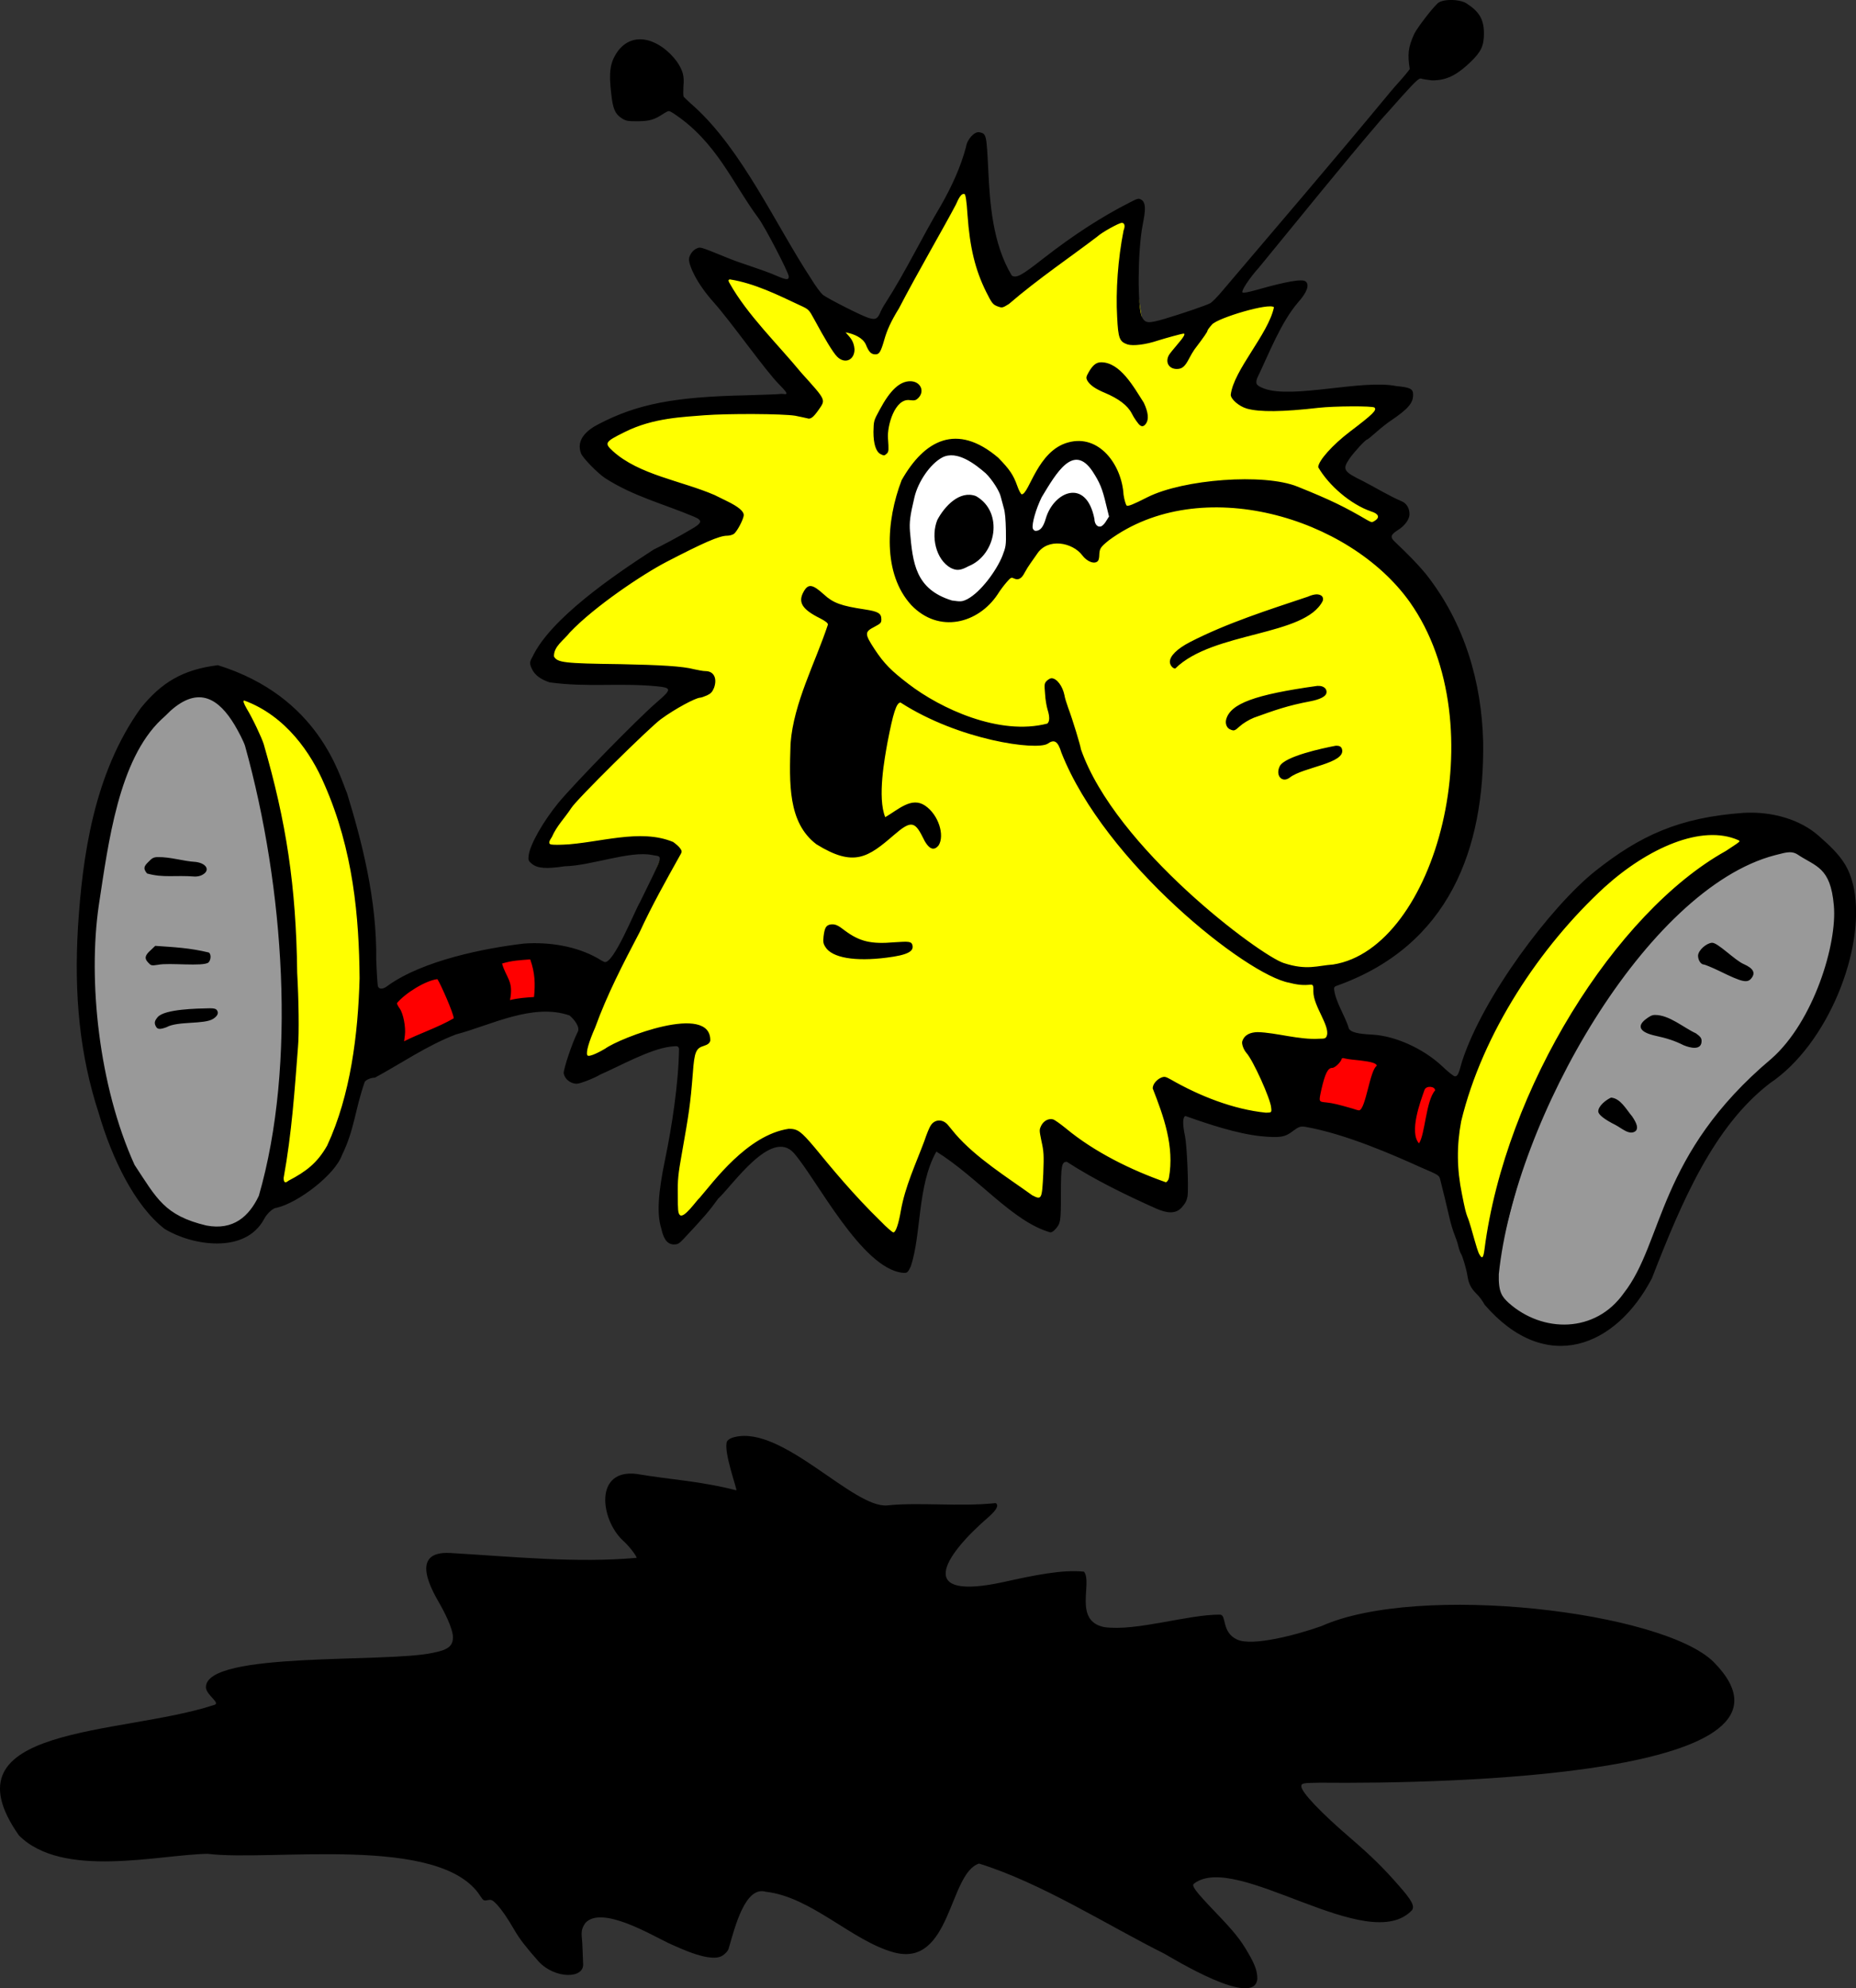 <?xml version="1.0" encoding="UTF-8" standalone="no"?>
<!-- Created with Inkscape (http://www.inkscape.org/) -->

<svg
   xmlns:dc="http://purl.org/dc/elements/1.1/"
   xmlns:cc="http://creativecommons.org/ns#"
   xmlns:rdf="http://www.w3.org/1999/02/22-rdf-syntax-ns#"
   xmlns:svg="http://www.w3.org/2000/svg"
   xmlns="http://www.w3.org/2000/svg"
   xmlns:sodipodi="http://sodipodi.sourceforge.net/DTD/sodipodi-0.dtd"
   xmlns:inkscape="http://www.inkscape.org/namespaces/inkscape"
   id="svg2"
   version="1.1"
   inkscape:version="0.91 r13725"
   xml:space="preserve"
   width="35.433"
   height="37.947"
   viewBox="0 0 35.433 37.947"
   sodipodi:docname="wusel.svg"><rect x="0" y="0" width="35.433" height="37.947" fill="#333333" stroke="none"/><defs
     id="defs6" /><sodipodi:namedview
     pagecolor="#ffffff"
     bordercolor="#666666"
     borderopacity="1"
     objecttolerance="10"
     gridtolerance="10"
     guidetolerance="10"
     inkscape:pageopacity="0"
     inkscape:pageshadow="2"
     inkscape:window-width="1920"
     inkscape:window-height="1002"
     id="namedview4"
     showgrid="false"
     inkscape:zoom="8.795362"
     inkscape:cx="6.0677808"
     inkscape:cy="40.83275"
     inkscape:window-x="0"
     inkscape:window-y="0"
     inkscape:window-maximized="1"
     inkscape:current-layer="g10" /><g
     id="g10"
     inkscape:groupmode="layer"
     inkscape:label="template_logo"
     transform="matrix(1.25,0,0,-1.25,0,37.947)"><path
       inkscape:connector-curvature="0"
       id="path14"
       style="fill:#ffff00;fill-opacity:1;fill-rule:nonzero;stroke:none"
       d="M 10.59,20.014 C 9.789,19.17 8.871,18.392 8.227,17.463 l 1.937,-0.028 -1.328,-3.32 1.859,0.481 c -0.289,-1.008 -0.504,-2.024 -0.398,-3.055 0.574,0.512 0.98,1.199 1.754,1.512 l 1.777,-1.883 c 0.16,0.633 0.195,1.594 0.508,1.804 l 1.699,-1.273 0.078,1.219 1.805,-0.875 -0.023,1.539 1.644,-0.449 0.957,1.406 -0.348,0.93 c 1.664,0.168 3.571,2.277 0.957,6.664 l -0.05,0.558 -0.719,0.614 0.984,0.98 -2.285,0.055 0.692,1.593 -2.258,-0.64 -0.266,1.754 -1.859,-1.141 -0.477,1.965 -1.41,-2.524 -2.707,0.985 1.539,-2.047 C 11.164,24.154 9.969,24.15 9.102,23.572 L 10.91,22.51 C 9.93,21.791 8.727,21.193 8.281,20.197 l 2.309,-0.183 z" /><path
       inkscape:connector-curvature="0"
       id="path16"
       style="fill:#ffffff;fill-opacity:1;fill-rule:nonzero;stroke:none"
       d="m 15.652,22.185 c 0.039,-0.019 1.453,0.032 1.477,0.2 -0.109,0.433 -0.176,0.89 -0.695,1.058 -0.536,-0.219 -0.602,-0.781 -0.782,-1.258 z" /><path
       inkscape:connector-curvature="0"
       id="path18"
       style="fill:#ff0000;fill-opacity:1;fill-rule:nonzero;stroke:none"
       d="m 5.805,15.142 c 0.797,0.411 1.593,0.594 2.394,0.676 L 8.273,15.033 6.039,14.291 5.805,15.142 Z" /><path
       inkscape:connector-curvature="0"
       id="path20"
       style="fill:#999999;fill-opacity:1;fill-rule:nonzero;stroke:none"
       d="m 22.75,10.599 c 1.539,-1.687 2.484,0.465 3.469,2.668 1.91,1.336 2.187,2.977 1.613,4.016 -1.652,0.359 -3.305,0.84 -5.082,-6.684 z" /><path
       inkscape:connector-curvature="0"
       id="path22"
       style="fill:#ffff00;fill-opacity:1;fill-rule:nonzero;stroke:none"
       d="m 22.602,10.853 c -1.692,3.231 2.472,7.653 4.328,6.817 -4.176,-3.461 -3.114,-4.59 -4.328,-6.817 z" /><path
       inkscape:connector-curvature="0"
       id="path24"
       style="fill:#ffff00;fill-opacity:1;fill-rule:nonzero;stroke:none"
       d="m 3.523,19.81 c 1.266,-2.976 0.942,-5.32 0.676,-7.691 1.797,0.563 2.418,6.77 -0.676,7.691 z" /><ellipse
       style="opacity:1;fill:#ffffff;fill-opacity:1;fill-rule:nonzero;stroke:none;stroke-width:6.4;stroke-linecap:round;stroke-linejoin:miter;stroke-miterlimit:4;stroke-dasharray:none;stroke-dashoffset:0;stroke-opacity:1"
       id="path4154"
       cx="14.598"
       cy="-22.249"
       rx="0.888"
       ry="1.182"
       transform="scale(1,-1)" /><rect
       style="opacity:1;fill:#ff0000;fill-opacity:1;fill-rule:nonzero;stroke:none;stroke-width:8;stroke-linecap:round;stroke-linejoin:miter;stroke-miterlimit:4;stroke-dasharray:none;stroke-dashoffset:0;stroke-opacity:1"
       id="rect4178"
       width="2.206"
       height="1.069"
       x="14.647"
       y="-19.969"
       transform="matrix(0.95,-0.311,-0.311,-0.95,0,0)" /><path
       style="fill:#999999;fill-opacity:1;fill-rule:evenodd;stroke:none;stroke-width:0.8px;stroke-linecap:butt;stroke-linejoin:miter;stroke-opacity:1"
       d="m 2.637,19.777 c 0,0 -1.333,-0.673 -1.415,-4.309 -0.072,-3.2 1.932,-3.985 2.018,-3.973 0.237,0.031 1.046,-0.239 1.137,2.535 0.091,2.774 -0.443,5.821 -1.103,5.844 -0.659,0.023 -0.637,-0.097 -0.637,-0.097 z"
       id="path4180"
       inkscape:connector-curvature="0"
       sodipodi:nodetypes="cssssc" /><path
       inkscape:connector-curvature="0"
       id="path26"
       style="fill:#000000;fill-opacity:1;fill-rule:nonzero;stroke:none"
       d="m 21.949,30.299 c -0.086,-0.082 -0.293,-0.352 -0.347,-0.453 -0.098,-0.215 -0.106,-0.317 -0.071,-0.543 -0.086,-0.118 -0.195,-0.227 -0.289,-0.34 -0.918,-1.11 -1.762,-2.09 -2.57,-3.043 -0.074,-0.09 -0.16,-0.176 -0.188,-0.192 -0.066,-0.035 -0.433,-0.16 -0.695,-0.238 -0.254,-0.074 -0.297,-0.07 -0.348,0.027 -0.07,0.145 -0.066,1 0.008,1.391 0.016,0.106 0.082,0.34 -0.015,0.399 -0.047,0.027 -0.055,0.023 -0.184,-0.043 -0.422,-0.215 -0.848,-0.489 -1.309,-0.848 -0.339,-0.266 -0.418,-0.309 -0.488,-0.266 -0.293,0.485 -0.336,1.11 -0.359,1.61 -0.028,0.543 -0.028,0.554 -0.133,0.578 -0.074,0.019 -0.191,-0.106 -0.207,-0.223 -0.082,-0.312 -0.223,-0.613 -0.383,-0.894 -0.285,-0.477 -0.535,-1.004 -0.844,-1.485 -0.035,-0.051 -0.074,-0.125 -0.089,-0.164 -0.04,-0.086 -0.071,-0.098 -0.168,-0.07 -0.106,0.031 -0.622,0.293 -0.704,0.355 -0.035,0.032 -0.113,0.137 -0.179,0.246 -0.539,0.821 -1.047,1.957 -1.782,2.625 -0.082,0.071 -0.152,0.141 -0.164,0.153 -0.007,0.015 -0.007,0.09 -0.003,0.16 0.015,0.156 -0.008,0.242 -0.102,0.379 C 10.094,29.744 9.691,29.9 9.445,29.588 9.32,29.42 9.293,29.271 9.336,28.92 9.359,28.701 9.395,28.619 9.488,28.557 9.559,28.51 9.582,28.506 9.742,28.506 c 0.184,0.004 0.246,0.019 0.406,0.125 0.067,0.039 0.067,0.039 0.125,0.004 0.668,-0.434 0.907,-1.063 1.309,-1.606 0.098,-0.129 0.465,-0.836 0.465,-0.894 0,-0.055 -0.039,-0.051 -0.168,0.004 -0.258,0.113 -0.531,0.183 -0.777,0.285 -0.422,0.172 -0.403,0.164 -0.461,0.14 -0.059,-0.023 -0.118,-0.105 -0.118,-0.168 0,-0.093 0.11,-0.355 0.375,-0.652 0.266,-0.297 0.79,-1.043 1,-1.254 0.211,-0.211 0.075,-0.133 0.016,-0.148 -0.023,-0.004 -0.258,-0.012 -0.516,-0.02 -1.101,-0.023 -1.664,-0.133 -2.25,-0.437 -0.187,-0.094 -0.355,-0.243 -0.273,-0.453 0.031,-0.071 0.242,-0.29 0.367,-0.375 0.434,-0.278 0.887,-0.391 1.352,-0.586 0.144,-0.059 0.133,-0.098 -0.047,-0.2 C 10.371,22.166 10.098,22.021 9.984,21.967 9.359,21.564 8.406,20.908 8.133,20.33 8.086,20.248 8.086,20.224 8.125,20.142 c 0.043,-0.093 0.137,-0.16 0.27,-0.203 0.57,-0.078 1.05,-0.007 1.617,-0.058 0.25,-0.024 0.254,-0.043 0.023,-0.242 C 9.727,19.373 8.789,18.412 8.531,18.103 8.297,17.818 8.094,17.463 8.074,17.295 8.066,17.228 8.07,17.213 8.121,17.17 8.207,17.099 8.34,17.088 8.625,17.131 c 0.402,0.008 1,0.242 1.336,0.172 0.168,-0.036 0.191,0.054 -0.188,-0.723 C 9.703,16.471 9.367,15.623 9.23,15.67 9.203,15.682 9.16,15.705 9.133,15.724 8.805,15.912 8.387,15.978 8.004,15.951 7.402,15.881 6.461,15.693 5.926,15.31 5.855,15.252 5.793,15.248 5.773,15.295 5.766,15.31 5.754,15.498 5.746,15.705 5.758,16.627 5.523,17.521 5.301,18.244 5.184,18.517 4.871,19.721 3.328,20.201 2.793,20.135 2.469,19.939 2.152,19.549 1.426,18.541 1.258,17.256 1.191,16.205 1.129,15.158 1.219,14.244 1.508,13.361 c 0.199,-0.683 0.547,-1.41 1.004,-1.765 0.41,-0.254 1.234,-0.395 1.523,0.152 0.043,0.082 0.137,0.168 0.188,0.168 0.336,0.078 0.894,0.508 1,0.805 0.191,0.39 0.199,0.695 0.347,1.117 0.016,0.031 0.094,0.066 0.157,0.066 0.398,0.215 0.796,0.492 1.238,0.66 0.523,0.137 1.172,0.485 1.734,0.289 0.074,-0.062 0.164,-0.179 0.125,-0.25 -0.082,-0.16 -0.215,-0.554 -0.215,-0.632 0.016,-0.09 0.102,-0.157 0.196,-0.161 0.054,0 0.273,0.086 0.363,0.141 0.297,0.129 0.754,0.387 1.07,0.426 0.114,0.012 0.117,0.012 0.133,-0.031 -0.008,-0.543 -0.113,-1.207 -0.211,-1.68 -0.109,-0.52 -0.129,-0.844 -0.062,-1.059 0.027,-0.117 0.066,-0.246 0.191,-0.25 0.063,0 0.082,0.012 0.149,0.082 0.312,0.332 0.402,0.438 0.531,0.618 0.215,0.195 0.812,1.082 1.156,0.695 0.344,-0.391 1.035,-1.766 1.664,-1.828 0.066,-0.004 0.074,0 0.121,0.097 0.164,0.489 0.098,1.235 0.391,1.754 0.64,-0.398 1.168,-1.074 1.742,-1.234 0.016,0 0.051,0.019 0.07,0.043 0.086,0.094 0.09,0.117 0.09,0.543 0,0.437 0.012,0.492 0.09,0.492 0.434,-0.281 0.914,-0.512 1.367,-0.715 0.152,-0.066 0.289,-0.09 0.387,0.016 0.058,0.066 0.078,0.105 0.09,0.172 0.019,0.132 -0.008,0.773 -0.039,0.922 -0.039,0.183 -0.036,0.289 0.007,0.304 0.364,-0.129 0.786,-0.269 1.149,-0.308 0.293,-0.028 0.371,-0.016 0.492,0.078 0.09,0.066 0.109,0.074 0.184,0.066 0.625,-0.109 1.355,-0.433 1.773,-0.621 0.274,-0.117 0.277,-0.121 0.293,-0.184 0.051,-0.203 0.098,-0.394 0.137,-0.566 0.023,-0.105 0.062,-0.23 0.082,-0.277 0.019,-0.047 0.047,-0.125 0.058,-0.176 0.012,-0.051 0.032,-0.102 0.039,-0.113 0.024,-0.032 0.083,-0.231 0.098,-0.328 0.02,-0.133 0.055,-0.2 0.141,-0.286 0.043,-0.039 0.097,-0.117 0.125,-0.168 0.937,-1.082 2.008,-0.644 2.554,0.407 0.454,1.168 0.942,2.316 1.801,2.976 0.887,0.594 1.461,2.047 1.285,2.969 -0.07,0.328 -0.179,0.496 -0.543,0.812 -0.277,0.243 -0.699,0.372 -1.14,0.348 -0.992,-0.07 -1.59,-0.351 -2.27,-0.89 -0.679,-0.543 -1.715,-1.918 -2.035,-2.911 -0.051,-0.191 -0.066,-0.222 -0.109,-0.222 -0.016,0 -0.106,0.07 -0.199,0.16 -0.282,0.262 -0.708,0.457 -1.055,0.476 -0.231,0.012 -0.328,0.036 -0.363,0.09 -0.051,0.188 -0.211,0.414 -0.227,0.614 0,0.023 0.02,0.039 0.051,0.046 1.711,0.614 2.25,2.094 2.226,3.723 -0.023,0.906 -0.281,1.813 -0.879,2.566 -0.113,0.137 -0.265,0.293 -0.472,0.489 -0.071,0.066 -0.063,0.105 0.043,0.172 0.113,0.07 0.183,0.168 0.183,0.246 0,0.09 -0.043,0.164 -0.113,0.195 -0.203,0.086 -0.418,0.219 -0.594,0.309 -0.304,0.148 -0.32,0.179 -0.211,0.343 0.071,0.102 0.246,0.293 0.27,0.293 0.008,0 0.07,0.051 0.141,0.114 0.07,0.062 0.168,0.14 0.222,0.175 0.266,0.18 0.34,0.27 0.34,0.391 0.004,0.094 -0.043,0.117 -0.258,0.137 -0.523,0.105 -1.578,-0.199 -2.015,-0.039 -0.121,0.047 -0.137,0.07 -0.11,0.156 0.184,0.383 0.363,0.855 0.629,1.164 0.133,0.148 0.176,0.266 0.113,0.316 -0.05,0.043 -0.296,0 -0.746,-0.128 -0.129,-0.036 -0.207,-0.051 -0.218,-0.04 -0.024,0.024 0.105,0.219 0.253,0.383 0.61,0.742 1.266,1.559 1.872,2.266 0.027,0.027 0.164,0.183 0.304,0.34 0.215,0.238 0.266,0.285 0.297,0.277 0.024,-0.008 0.094,-0.019 0.16,-0.027 0.262,-0.008 0.43,0.121 0.602,0.285 0.156,0.152 0.199,0.242 0.199,0.43 0,0.214 -0.07,0.332 -0.262,0.457 -0.101,0.07 -0.382,0.078 -0.453,-0.004 z M 0.289,2.334 C 0.957,1.666 2.422,2.041 3.172,2.053 4.145,1.932 6.73,2.357 7.336,1.408 7.383,1.338 7.387,1.334 7.449,1.346 7.508,1.357 7.52,1.349 7.59,1.279 7.664,1.197 7.746,1.08 7.855,0.892 7.941,0.744 8.031,0.631 8.227,0.408 8.477,0.139 8.926,0.142 8.906,0.377 L 8.895,0.646 c -0.004,0.161 -0.043,0.227 0.046,0.352 0.247,0.269 1,-0.18 1.262,-0.305 0.199,-0.09 0.664,-0.312 0.836,-0.191 0.047,0.031 0.082,0.074 0.09,0.105 0.098,0.34 0.254,0.957 0.566,0.867 0.696,-0.078 1.317,-0.75 1.953,-0.925 0.879,-0.242 0.84,1.207 1.305,1.355 0.957,-0.297 1.965,-0.945 2.828,-1.375 0.133,-0.074 1.387,-0.844 1.422,-0.383 0,0.114 -0.035,0.215 -0.141,0.395 -0.117,0.203 -0.21,0.32 -0.515,0.637 -0.293,0.308 -0.356,0.39 -0.309,0.421 0.645,0.493 2.66,-1.117 3.328,-0.406 0.043,0.063 -0.007,0.153 -0.195,0.367 -0.242,0.278 -0.426,0.457 -0.734,0.723 -0.461,0.395 -0.762,0.711 -0.762,0.801 0,0.047 0.023,0.051 0.285,0.055 1.969,-0.02 7.731,0.105 6.012,1.843 -0.777,0.77 -4.5,1.215 -5.992,0.547 C 19.816,5.4 19.121,5.213 18.891,5.326 18.656,5.435 18.734,5.697 18.637,5.705 18.141,5.709 17.355,5.447 16.867,5.514 16.387,5.607 16.691,6.197 16.555,6.361 16.227,6.396 15.797,6.307 15.32,6.201 14,5.916 14.375,6.572 15.109,7.205 15.223,7.307 15.258,7.377 15.207,7.408 14.66,7.349 14.039,7.424 13.555,7.373 13.039,7.318 11.953,8.599 11.219,8.416 11.164,8.404 11.125,8.381 11.105,8.353 c -0.066,-0.14 0.161,-0.75 0.141,-0.75 -0.57,0.145 -1,0.161 -1.523,0.25 C 9.074,7.932 9.168,7.162 9.512,6.838 9.598,6.764 9.723,6.603 9.723,6.572 8.805,6.49 7.863,6.588 6.879,6.646 6.238,6.682 6.602,6.068 6.723,5.857 6.848,5.635 6.922,5.443 6.918,5.353 6.914,5.224 6.84,5.166 6.617,5.123 5.906,4.963 3.152,5.15 3.145,4.599 3.145,4.471 3.395,4.349 3.258,4.322 1.848,3.861 -0.895,4.021 0.289,2.334 Z m 14.426,25.062 c 0.004,0 0.008,0 0.015,0 0.016,-0.007 0.032,-0.089 0.047,-0.324 0.035,-0.496 0.118,-0.836 0.285,-1.172 0.086,-0.172 0.102,-0.191 0.168,-0.218 0.075,-0.028 0.079,-0.028 0.18,0.035 0.438,0.379 0.981,0.746 1.352,1.031 0.062,0.059 0.328,0.207 0.371,0.207 0.043,0 0.055,-0.047 0.027,-0.117 -0.086,-0.434 -0.121,-0.926 -0.098,-1.321 0.016,-0.328 0.036,-0.375 0.157,-0.418 0.086,-0.027 0.281,-0.003 0.465,0.059 0.125,0.039 0.367,0.106 0.394,0.106 0.031,0 0,-0.055 -0.098,-0.168 -0.058,-0.067 -0.117,-0.141 -0.128,-0.161 -0.059,-0.109 0,-0.211 0.121,-0.211 0.082,0 0.125,0.036 0.191,0.165 0.024,0.046 0.059,0.105 0.078,0.132 0.149,0.196 0.199,0.27 0.199,0.286 0,0.011 0.032,0.054 0.071,0.097 0.093,0.102 0.879,0.336 0.945,0.262 -0.086,-0.41 -0.617,-0.961 -0.66,-1.336 0,-0.066 0.125,-0.176 0.246,-0.211 0.195,-0.055 0.543,-0.051 1.094,0.012 0.234,0.027 0.828,0.031 0.855,0.004 0.039,-0.039 -0.019,-0.098 -0.375,-0.368 -0.262,-0.199 -0.484,-0.445 -0.484,-0.543 0.16,-0.277 0.492,-0.566 0.808,-0.675 0.114,-0.035 0.137,-0.09 0.059,-0.141 -0.047,-0.031 -0.051,-0.027 -0.117,0.008 -0.34,0.199 -0.551,0.305 -1.067,0.512 -0.511,0.207 -1.742,0.113 -2.289,-0.161 -0.222,-0.113 -0.3,-0.144 -0.32,-0.128 -0.012,0.011 -0.035,0.085 -0.047,0.164 -0.027,0.461 -0.375,0.929 -0.844,0.8 -0.472,-0.125 -0.597,-0.789 -0.711,-0.793 -0.015,0.004 -0.046,0.063 -0.07,0.133 -0.058,0.164 -0.117,0.25 -0.289,0.426 -0.633,0.539 -1.129,0.27 -1.476,-0.344 -0.239,-0.625 -0.29,-1.429 0.148,-1.906 0.422,-0.441 1.02,-0.281 1.316,0.16 0.043,0.07 0.11,0.156 0.145,0.195 0.059,0.067 0.066,0.071 0.109,0.051 0.067,-0.031 0.117,0 0.164,0.094 0.055,0.102 0.121,0.184 0.184,0.277 0.164,0.258 0.547,0.18 0.695,-0.019 0.074,-0.098 0.192,-0.141 0.239,-0.082 0.011,0.012 0.019,0.054 0.019,0.086 0.004,0.101 0.016,0.121 0.145,0.226 1.398,1.032 3.671,0.36 4.597,-0.941 1.328,-1.875 0.395,-5.293 -1.172,-5.535 -0.238,-0.016 -0.398,-0.094 -0.754,0.023 -0.359,0.117 -2.57,1.754 -3.097,3.266 0,0.035 -0.125,0.449 -0.196,0.637 -0.023,0.066 -0.05,0.148 -0.054,0.183 -0.028,0.141 -0.117,0.262 -0.199,0.262 -0.02,0 -0.051,-0.02 -0.071,-0.039 -0.039,-0.039 -0.039,-0.055 -0.027,-0.196 0.004,-0.085 0.023,-0.195 0.039,-0.246 0.035,-0.113 0.031,-0.179 -0.004,-0.211 -0.734,-0.191 -1.633,0.231 -2.117,0.602 -0.266,0.203 -0.375,0.312 -0.52,0.531 -0.156,0.239 -0.156,0.266 -0.004,0.344 0.094,0.051 0.106,0.059 0.106,0.113 0,0.094 -0.047,0.121 -0.254,0.153 -0.359,0.054 -0.48,0.097 -0.621,0.226 -0.176,0.16 -0.242,0.172 -0.313,0.043 -0.089,-0.16 -0.023,-0.269 0.254,-0.406 0.075,-0.039 0.118,-0.07 0.118,-0.094 -0.192,-0.582 -0.524,-1.195 -0.571,-1.816 -0.019,-0.606 -0.043,-1.207 0.395,-1.539 0.574,-0.356 0.789,-0.2 1.187,0.144 0.25,0.215 0.313,0.211 0.434,-0.031 0.086,-0.184 0.168,-0.227 0.246,-0.129 0.094,0.152 0,0.465 -0.207,0.606 -0.207,0.14 -0.406,-0.059 -0.609,-0.176 -0.122,0.301 -0.008,0.906 0.035,1.144 0.086,0.446 0.136,0.606 0.199,0.606 0.898,-0.578 2.074,-0.735 2.246,-0.629 0.098,0.07 0.156,0.047 0.211,-0.137 0.664,-1.683 2.836,-3.398 3.48,-3.512 0.364,-0.097 0.368,0.063 0.368,-0.14 0.003,-0.219 0.25,-0.512 0.207,-0.664 -0.016,-0.047 -0.028,-0.051 -0.118,-0.051 -0.304,-0.02 -0.656,0.094 -0.941,0.101 -0.105,-0.003 -0.199,-0.035 -0.234,-0.14 -0.012,-0.039 0.019,-0.125 0.062,-0.176 0.102,-0.109 0.371,-0.707 0.379,-0.836 0.012,-0.086 -0.004,-0.074 -0.082,-0.078 -0.496,0.051 -1.012,0.254 -1.453,0.508 -0.078,0.043 -0.094,0.047 -0.145,0.027 -0.07,-0.031 -0.129,-0.101 -0.129,-0.164 0.165,-0.422 0.336,-0.887 0.247,-1.371 -0.008,-0.031 -0.028,-0.059 -0.047,-0.062 -0.524,0.183 -1.09,0.46 -1.528,0.824 -0.082,0.066 -0.168,0.129 -0.195,0.136 -0.066,0.016 -0.137,-0.019 -0.176,-0.089 -0.035,-0.071 -0.035,-0.071 0,-0.243 0.035,-0.156 0.039,-0.211 0.028,-0.496 -0.02,-0.394 -0.024,-0.406 -0.168,-0.332 -0.368,0.266 -0.86,0.571 -1.176,0.938 -0.039,0.047 -0.09,0.109 -0.113,0.137 -0.079,0.093 -0.2,0.089 -0.262,-0.008 -0.02,-0.028 -0.063,-0.133 -0.098,-0.239 -0.133,-0.355 -0.293,-0.691 -0.359,-1.066 -0.035,-0.203 -0.078,-0.328 -0.113,-0.328 -0.016,0 -0.106,0.078 -0.196,0.172 -0.406,0.394 -0.754,0.816 -1.004,1.121 -0.211,0.25 -0.261,0.289 -0.398,0.289 -0.637,-0.094 -1.16,-0.824 -1.359,-1.051 -0.051,-0.043 -0.243,-0.328 -0.305,-0.265 -0.028,0.027 -0.031,0.078 -0.031,0.308 -0.004,0.231 0.007,0.324 0.058,0.609 0.113,0.641 0.133,0.762 0.172,1.254 0.023,0.317 0.047,0.375 0.168,0.411 0.059,0.019 0.086,0.039 0.098,0.078 0.015,0.586 -1.383,0.043 -1.606,-0.121 -0.047,-0.028 -0.254,-0.145 -0.273,-0.098 -0.02,0.047 0.023,0.199 0.121,0.422 0.183,0.504 0.422,0.965 0.68,1.457 0.183,0.398 0.398,0.781 0.605,1.152 0.043,0.07 0.043,0.082 0.016,0.121 -0.016,0.028 -0.067,0.071 -0.11,0.102 C 9.773,17.713 9.156,17.486 8.586,17.459 8.375,17.447 8.352,17.463 8.43,17.58 c 0.07,0.164 0.199,0.293 0.293,0.437 0.07,0.122 1.203,1.239 1.371,1.36 0.218,0.16 0.527,0.324 0.597,0.328 0.016,0 0.063,0.016 0.106,0.035 0.058,0.027 0.082,0.051 0.109,0.117 0.051,0.145 -0.004,0.254 -0.133,0.254 -0.039,0 -0.113,0.016 -0.171,0.028 -0.172,0.046 -0.516,0.066 -1.129,0.078 -0.852,0.011 -0.961,0.023 -1.012,0.117 -0.008,0.152 0.152,0.25 0.242,0.367 0.375,0.395 1.109,0.887 1.477,1.078 0.558,0.289 0.804,0.399 0.925,0.399 0.032,0 0.079,0.011 0.102,0.027 0.051,0.035 0.152,0.23 0.152,0.289 0,0.059 -0.086,0.129 -0.254,0.211 -0.078,0.039 -0.167,0.082 -0.191,0.094 -0.504,0.218 -1.156,0.308 -1.555,0.672 -0.132,0.121 -0.121,0.14 0.18,0.289 0.441,0.222 0.91,0.23 1.215,0.257 0.363,0.028 1.203,0.024 1.391,-0.007 0.085,-0.016 0.167,-0.036 0.183,-0.039 0.051,-0.02 0.094,0.015 0.172,0.125 0.113,0.164 0.125,0.14 -0.262,0.57 -0.363,0.441 -0.824,0.883 -1.097,1.371 -0.02,0.035 -0.02,0.047 0.004,0.055 0.378,-0.059 0.738,-0.239 1.07,-0.395 0.137,-0.062 0.14,-0.066 0.223,-0.219 0.156,-0.289 0.285,-0.504 0.347,-0.566 0.117,-0.117 0.266,-0.055 0.266,0.113 -0.012,0.129 -0.063,0.176 -0.137,0.258 0.129,-0.023 0.262,-0.082 0.309,-0.184 0.047,-0.117 0.082,-0.152 0.148,-0.152 0.059,0 0.082,0.039 0.137,0.231 0.039,0.136 0.097,0.269 0.222,0.472 0.282,0.543 0.692,1.246 0.868,1.582 0.05,0.117 0.086,0.164 0.117,0.164 z m 2.094,-2.57 c -0.071,-0.004 -0.121,-0.047 -0.18,-0.148 -0.043,-0.075 -0.043,-0.09 -0.024,-0.129 0.04,-0.071 0.125,-0.129 0.266,-0.188 0.215,-0.09 0.352,-0.195 0.414,-0.316 0.035,-0.071 0.102,-0.164 0.125,-0.18 0.035,-0.027 0.063,-0.016 0.094,0.027 0.043,0.063 0.035,0.168 -0.035,0.317 -0.149,0.23 -0.36,0.625 -0.66,0.617 z m -2.907,-0.289 c -0.16,0 -0.308,-0.137 -0.468,-0.438 -0.09,-0.164 -0.09,-0.167 -0.094,-0.335 0,-0.184 0.039,-0.305 0.109,-0.34 0.055,-0.028 0.059,-0.024 0.098,0.011 0.027,0.028 0.027,0.055 0.015,0.231 -0.015,0.191 0.106,0.617 0.336,0.582 0.071,-0.008 0.09,-0.004 0.129,0.035 0.102,0.106 0.028,0.254 -0.125,0.254 z m 1.153,-1.406 c 0.093,-0.09 0.211,-0.27 0.23,-0.36 0.008,-0.027 0.027,-0.097 0.043,-0.16 0.024,-0.074 0.031,-0.187 0.035,-0.351 0.004,-0.231 0,-0.25 -0.054,-0.391 -0.09,-0.223 -0.329,-0.551 -0.536,-0.66 -0.082,-0.039 -0.097,-0.039 -0.234,-0.02 -0.559,0.172 -0.598,0.571 -0.641,1.051 -0.011,0.145 0,0.238 0.067,0.52 0.055,0.242 0.242,0.515 0.426,0.613 0.226,0.117 0.507,-0.106 0.664,-0.242 z m 1.633,0.027 c 0.109,-0.168 0.148,-0.262 0.203,-0.496 l 0.047,-0.191 c -0.036,-0.051 -0.063,-0.118 -0.118,-0.149 -0.07,-0.023 -0.105,0.051 -0.105,0.113 -0.125,0.633 -0.621,0.418 -0.742,0.008 -0.039,-0.136 -0.086,-0.191 -0.157,-0.191 -0.015,0 -0.035,0.015 -0.043,0.039 -0.015,0.07 0.047,0.293 0.137,0.476 0.223,0.368 0.485,0.832 0.778,0.391 z M 14.316,22.42 c -0.101,-0.246 -0.027,-0.606 0.207,-0.735 0.09,-0.043 0.145,-0.039 0.27,0.028 0.426,0.172 0.539,0.828 0.113,1.07 -0.25,0.094 -0.48,-0.156 -0.59,-0.363 z m 5.797,-1.137 c -0.035,0 -0.086,-0.012 -0.136,-0.035 -0.606,-0.203 -1.235,-0.402 -1.805,-0.695 -0.195,-0.102 -0.305,-0.211 -0.305,-0.301 0,-0.047 0.043,-0.102 0.082,-0.102 0.578,0.571 1.985,0.489 2.254,1.035 0.016,0.063 -0.023,0.094 -0.09,0.098 z m 0.02,-1.398 c -0.004,0 -0.012,0 -0.016,0 -0.953,-0.133 -1.324,-0.27 -1.39,-0.512 -0.016,-0.063 0.007,-0.125 0.054,-0.149 0.067,-0.031 0.074,-0.027 0.157,0.047 0.042,0.039 0.136,0.098 0.214,0.129 0.325,0.117 0.512,0.184 0.86,0.25 0.144,0.028 0.234,0.071 0.246,0.125 0.015,0.063 -0.043,0.114 -0.125,0.11 z M 3.582,19.291 c 0.063,-0.106 0.137,-0.25 0.16,-0.32 0.602,-2.161 0.789,-4.872 0.211,-6.872 -0.148,-0.312 -0.387,-0.531 -0.801,-0.453 -0.64,0.153 -0.757,0.411 -1.097,0.926 -0.551,1.215 -0.711,2.824 -0.547,3.957 0.148,0.969 0.304,2.227 0.957,2.844 0.031,0.027 0.094,0.086 0.14,0.133 0.438,0.39 0.743,0.172 0.977,-0.215 z M 3.73,19.662 C 4.367,19.428 4.754,18.853 4.953,18.385 5.398,17.377 5.484,16.349 5.492,15.42 5.469,14.572 5.355,13.635 4.996,12.865 4.844,12.599 4.676,12.471 4.406,12.33 4.355,12.287 4.332,12.303 4.332,12.373 4.457,13.06 4.5,13.713 4.551,14.369 4.57,14.58 4.562,15.103 4.539,15.502 4.523,16.834 4.371,17.81 4.027,18.998 3.996,19.096 3.859,19.389 3.766,19.541 3.723,19.619 3.707,19.658 3.73,19.662 Z m 16.668,-0.691 c -0.207,-0.039 -0.769,-0.161 -0.851,-0.309 -0.074,-0.145 0.035,-0.266 0.152,-0.176 0.203,0.16 0.86,0.215 0.797,0.434 -0.012,0.039 -0.039,0.054 -0.098,0.051 z m 6.153,-1.442 c 0.031,-0.019 0.039,-0.012 -0.192,-0.164 -1.683,-0.937 -3.371,-3.625 -3.687,-6.086 -0.016,-0.125 -0.035,-0.144 -0.07,-0.086 -0.028,0.039 -0.047,0.11 -0.137,0.426 -0.016,0.055 -0.039,0.129 -0.055,0.164 -0.023,0.063 -0.035,0.106 -0.082,0.344 -0.078,0.379 -0.082,0.734 -0.012,1.109 0.325,1.348 1.207,2.672 2.188,3.574 0.66,0.598 1.488,0.969 2.047,0.719 z m 0.898,-0.215 c 0.285,-0.191 0.508,-0.191 0.559,-0.781 0.054,-0.586 -0.309,-1.773 -0.953,-2.34 -1.743,-1.465 -1.645,-2.801 -2.254,-3.578 -0.434,-0.617 -1.242,-0.613 -1.762,-0.148 -0.098,0.093 -0.156,0.16 -0.148,0.437 0.246,2.367 2.261,5.883 4.214,6.395 0.137,0.031 0.239,0.078 0.344,0.015 z M 2.406,17.271 c -0.066,0 -0.09,-0.023 -0.136,-0.07 -0.079,-0.074 -0.082,-0.109 -0.024,-0.18 0.254,-0.07 0.418,-0.023 0.734,-0.047 0.032,0 0.079,0.008 0.106,0.024 0.129,0.066 0.074,0.176 -0.094,0.199 -0.203,0.012 -0.383,0.078 -0.586,0.074 z m 10.301,-1.027 c -0.012,0 -0.023,0 -0.035,-0.004 -0.059,-0.016 -0.078,-0.055 -0.094,-0.18 -0.008,-0.086 -0.004,-0.113 0.027,-0.16 0.102,-0.168 0.457,-0.226 0.938,-0.164 0.312,0.039 0.422,0.094 0.391,0.196 -0.016,0.05 -0.051,0.054 -0.27,0.039 -0.363,-0.032 -0.535,0.011 -0.762,0.179 -0.09,0.071 -0.14,0.098 -0.195,0.094 z m 13.438,-0.281 c -0.086,-0.008 -0.207,-0.114 -0.211,-0.196 0,-0.07 0.043,-0.136 0.089,-0.136 0.012,0 0.122,-0.043 0.243,-0.102 0.351,-0.172 0.425,-0.187 0.488,-0.101 0.058,0.078 0.023,0.144 -0.117,0.207 -0.141,0.058 -0.403,0.336 -0.492,0.328 z M 2.371,15.916 2.305,15.853 C 2.211,15.771 2.203,15.724 2.262,15.662 c 0.043,-0.047 0.05,-0.051 0.152,-0.035 0.164,0.035 0.688,-0.031 0.77,0.035 0.039,0.039 0.043,0.125 0.007,0.152 -0.293,0.071 -0.531,0.082 -0.82,0.102 z M 8.098,15.709 C 8.172,15.502 8.176,15.334 8.156,15.135 8.035,15.127 7.91,15.119 7.789,15.088 c 0.059,0.293 -0.059,0.336 -0.121,0.558 0.156,0.047 0.27,0.051 0.43,0.063 z M 6.68,15.408 C 6.73,15.334 6.926,14.889 6.93,14.81 6.691,14.67 6.391,14.572 6.172,14.459 l 0.012,0.094 c 0.015,0.121 -0.024,0.328 -0.079,0.406 -0.023,0.031 -0.043,0.07 -0.043,0.082 0.126,0.152 0.434,0.344 0.618,0.367 z M 3.199,14.963 C 3.008,14.959 2.52,14.951 2.41,14.83 2.359,14.771 2.352,14.736 2.383,14.682 c 0.023,-0.043 0.066,-0.043 0.16,-0.008 0.176,0.097 0.578,0.039 0.715,0.129 0.07,0.046 0.086,0.093 0.051,0.136 -0.016,0.016 -0.036,0.024 -0.11,0.024 z m 22.078,-0.102 c -0.047,0 -0.082,-0.019 -0.148,-0.07 -0.133,-0.106 -0.078,-0.195 0.148,-0.246 0.18,-0.039 0.301,-0.078 0.434,-0.145 0.101,-0.043 0.277,-0.086 0.277,0.063 0,0.043 -0.015,0.066 -0.086,0.117 -0.195,0.09 -0.406,0.281 -0.625,0.281 z m -4.718,-0.668 c 0.031,-0.008 0.136,-0.019 0.218,-0.027 0.168,-0.02 0.25,-0.043 0.25,-0.082 -0.105,-0.063 -0.168,-0.664 -0.269,-0.68 -0.012,0 -0.059,0.012 -0.102,0.028 -0.215,0.062 -0.297,0.082 -0.398,0.093 -0.121,0.012 -0.117,0.008 -0.078,0.192 0.058,0.254 0.101,0.336 0.168,0.336 0.043,0 0.132,0.093 0.14,0.129 0.008,0.035 0.039,0.015 0.071,0.011 z m 1.359,-0.484 c -0.141,-0.16 -0.152,-0.672 -0.246,-0.809 -0.152,0.172 0.019,0.633 0.086,0.821 0.031,0.066 0.16,0.05 0.16,-0.012 z m 2.687,-0.11 c -0.078,-0.035 -0.195,-0.128 -0.195,-0.21 0,-0.051 0.098,-0.125 0.262,-0.207 0.098,-0.051 0.215,-0.165 0.308,-0.094 0.043,0.039 0.024,0.113 -0.054,0.226 -0.09,0.106 -0.176,0.274 -0.321,0.285 z" /></g></svg>
